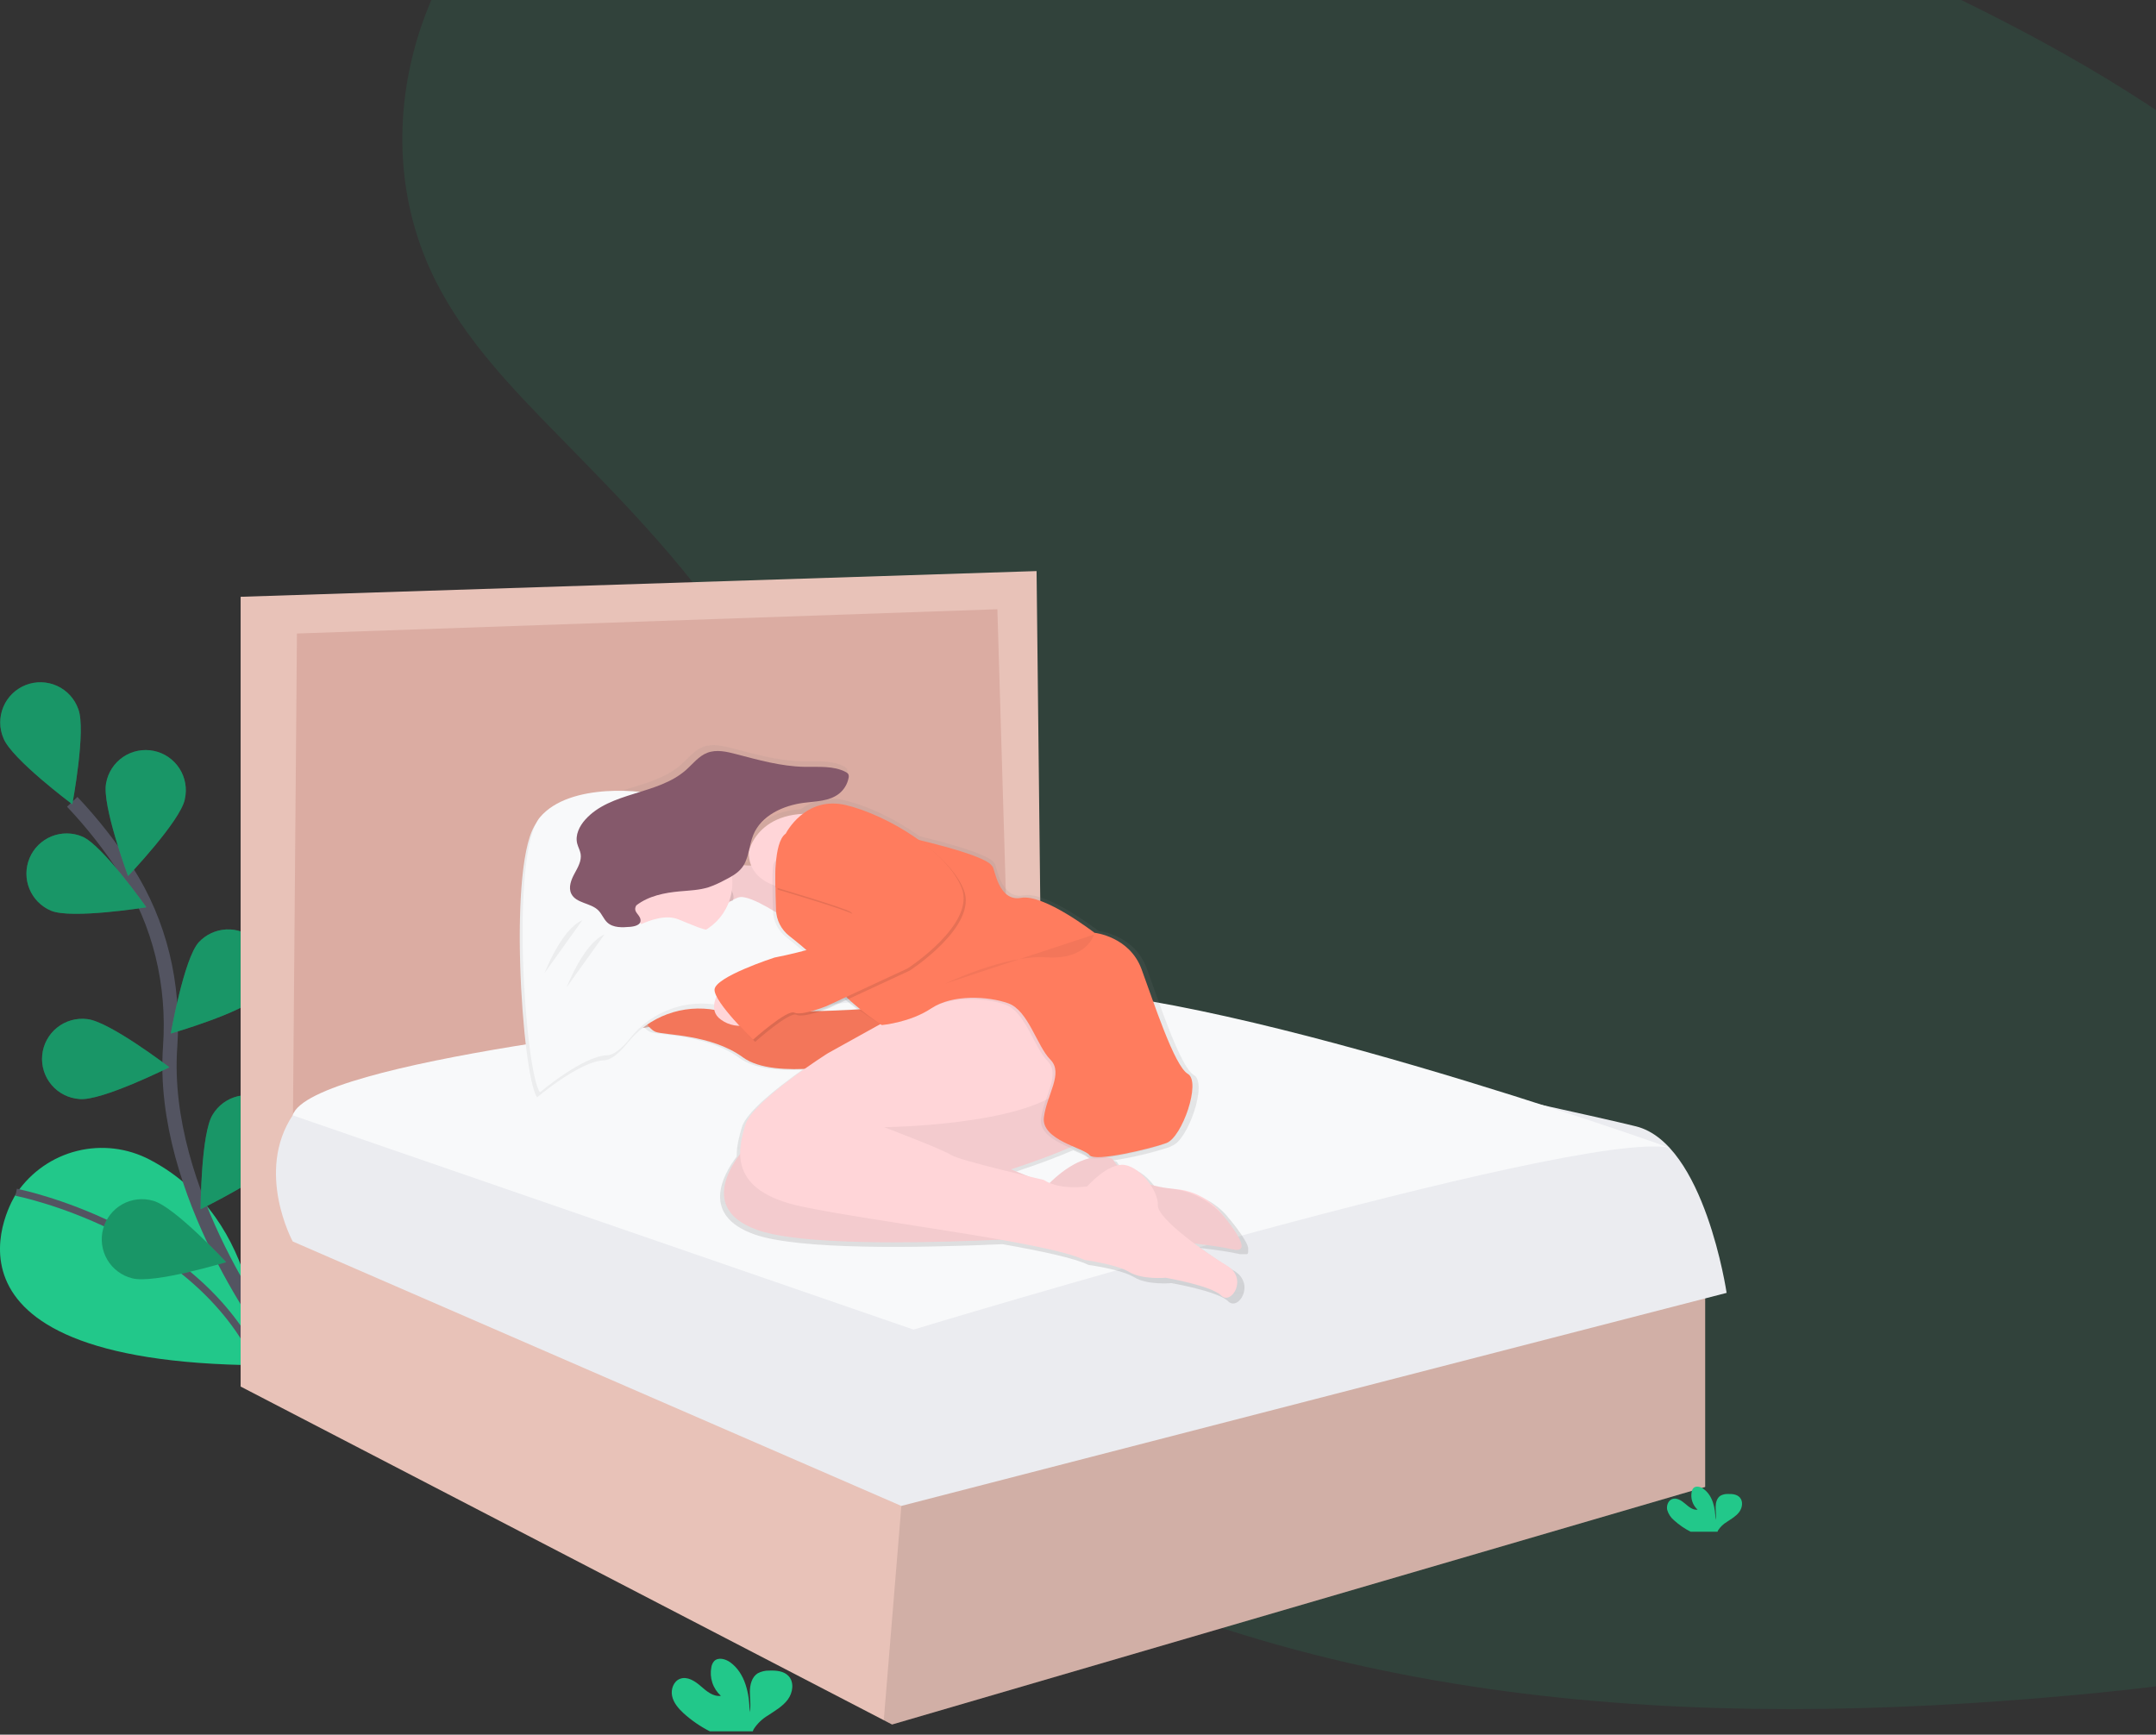 <svg width="302" height="243" viewBox="0 0 302 243" fill="none" xmlns="http://www.w3.org/2000/svg">
<rect x="0" y="0" width="302" height="243" fill="#333333" stroke="none"/>
<path opacity="0.1" d="M98.407 172.306C103.412 189.685 118.763 202.628 134.189 211.625C182.642 239.879 238.48 242.237 290.321 237.477C309.091 235.753 328.079 233.088 344.239 224.362C377.134 206.603 393.132 162.598 381.284 122.412C377.258 108.744 370.46 95.835 363.023 83.465C349.8 61.465 334.098 40.472 314.389 24.498C300.326 13.113 284.561 4.528 268.57 -2.933C223.9 -23.762 175.996 -36.475 129.486 -34.967C109.087 -34.305 88.218 -30.54 73.221 -17.659C58.225 -4.777 50.959 19.239 60.975 39.259C65.117 47.535 71.681 54.352 78.144 60.95C87.66 70.664 97.368 80.455 104.436 92.135C111.731 104.206 118.209 122.578 109.948 133.289C101.056 144.758 93.409 154.95 98.407 172.306Z" fill="#22C88A"/>
<path d="M2.154 167.412C2.154 167.412 -12.85 190.852 36.336 191.254C36.336 191.254 37.06 170.86 20.981 162.457C17.855 160.816 14.235 160.378 10.807 161.227C7.38 162.077 4.383 164.153 2.384 167.064L2.154 167.412Z" fill="#22C88A"/>
<path d="M2.267 167.018C2.267 167.018 27.459 171.982 36.337 191.254" stroke="#535461" stroke-miterlimit="10"/>
<path d="M38.534 188.1C38.534 188.1 22.359 167.197 23.836 146.59C24.441 137.943 22.41 129.304 17.718 122.009C15.486 118.556 12.942 115.313 10.118 112.324" stroke="#535461" stroke-width="2" stroke-miterlimit="10"/>
<path d="M10.965 99.335C12.094 102.229 10.13 112.669 10.13 112.669C10.13 112.669 1.615 106.315 0.486 103.422C0.189 102.728 0.034 101.982 0.03 101.227C0.027 100.472 0.176 99.724 0.467 99.028C0.759 98.332 1.188 97.701 1.728 97.174C2.269 96.647 2.91 96.234 3.613 95.96C4.316 95.686 5.067 95.556 5.822 95.578C6.576 95.6 7.319 95.774 8.005 96.089C8.691 96.404 9.306 96.853 9.815 97.411C10.324 97.969 10.715 98.623 10.965 99.335Z" fill="#22C88A"/>
<path d="M25.887 111.982C25.264 115.027 17.939 122.721 17.939 122.721C17.939 122.721 14.24 112.762 14.864 109.705C14.996 108.966 15.275 108.261 15.684 107.632C16.093 107.002 16.625 106.461 17.246 106.04C17.867 105.619 18.567 105.326 19.303 105.18C20.04 105.033 20.798 105.035 21.533 105.186C22.269 105.337 22.967 105.633 23.586 106.058C24.205 106.483 24.733 107.027 25.138 107.659C25.544 108.291 25.818 108.998 25.947 109.737C26.075 110.477 26.054 111.235 25.884 111.966L25.887 111.982Z" fill="#22C88A"/>
<path d="M36.203 139.526C34.126 141.838 23.923 144.783 23.923 144.783C23.923 144.783 25.757 134.32 27.831 132.007C28.834 130.92 30.224 130.272 31.702 130.202C33.18 130.133 34.625 130.648 35.726 131.636C36.826 132.625 37.493 134.007 37.583 135.483C37.672 136.96 37.176 138.412 36.203 139.526Z" fill="#22C88A"/>
<path d="M39.315 162.127C37.659 164.757 28.098 169.392 28.098 169.392C28.098 169.392 28.137 158.77 29.793 156.14C30.178 155.498 30.688 154.94 31.292 154.498C31.896 154.056 32.583 153.739 33.311 153.565C34.039 153.392 34.795 153.365 35.533 153.488C36.272 153.61 36.979 153.878 37.612 154.277C38.246 154.676 38.794 155.197 39.223 155.81C39.653 156.423 39.956 157.116 40.115 157.847C40.273 158.579 40.284 159.335 40.147 160.071C40.01 160.807 39.727 161.508 39.315 162.133V162.127Z" fill="#22C88A"/>
<path d="M7.145 127.576C10.009 128.787 20.497 127.098 20.497 127.098C20.497 127.098 14.389 118.404 11.525 117.194C10.843 116.906 10.112 116.756 9.372 116.751C8.632 116.746 7.899 116.887 7.213 117.166C6.528 117.444 5.904 117.855 5.377 118.375C4.851 118.895 4.432 119.513 4.144 120.195C3.857 120.877 3.706 121.608 3.701 122.348C3.696 123.088 3.837 123.821 4.116 124.507C4.395 125.192 4.806 125.816 5.325 126.343C5.845 126.869 6.464 127.288 7.145 127.576Z" fill="#22C88A"/>
<path d="M11.129 153.961C14.222 154.263 23.723 149.508 23.723 149.508C23.723 149.508 15.287 143.055 12.194 142.758C11.448 142.668 10.692 142.727 9.969 142.933C9.246 143.139 8.573 143.488 7.987 143.959C7.402 144.43 6.916 145.014 6.56 145.675C6.203 146.337 5.983 147.063 5.912 147.811C5.841 148.559 5.92 149.314 6.145 150.031C6.371 150.748 6.737 151.412 7.224 151.985C7.71 152.558 8.306 153.028 8.976 153.366C9.647 153.705 10.379 153.906 11.129 153.958V153.961Z" fill="#22C88A"/>
<path d="M18.511 179.071C21.511 179.886 31.678 176.81 31.678 176.81C31.678 176.81 24.453 169.022 21.453 168.211C20.735 168.002 19.983 167.938 19.239 168.023C18.496 168.108 17.778 168.34 17.125 168.706C16.473 169.072 15.9 169.564 15.441 170.154C14.981 170.744 14.643 171.42 14.448 172.142C14.252 172.864 14.203 173.617 14.302 174.359C14.401 175.1 14.647 175.814 15.025 176.459C15.403 177.105 15.906 177.668 16.505 178.116C17.104 178.565 17.785 178.89 18.511 179.071Z" fill="#22C88A"/>
<path opacity="0.25" d="M10.965 99.335C12.094 102.229 10.13 112.669 10.13 112.669C10.13 112.669 1.615 106.315 0.486 103.422C0.189 102.728 0.034 101.982 0.03 101.227C0.027 100.472 0.176 99.724 0.467 99.028C0.759 98.332 1.188 97.701 1.728 97.174C2.269 96.647 2.91 96.234 3.613 95.96C4.316 95.686 5.067 95.556 5.822 95.578C6.576 95.6 7.319 95.774 8.005 96.089C8.691 96.404 9.306 96.853 9.815 97.411C10.324 97.969 10.715 98.623 10.965 99.335Z" fill="black"/>
<path opacity="0.25" d="M25.887 111.982C25.264 115.027 17.939 122.721 17.939 122.721C17.939 122.721 14.24 112.762 14.864 109.705C14.996 108.966 15.275 108.261 15.684 107.632C16.093 107.002 16.625 106.461 17.246 106.04C17.867 105.619 18.567 105.326 19.303 105.18C20.04 105.033 20.798 105.035 21.533 105.186C22.269 105.337 22.967 105.633 23.586 106.058C24.205 106.483 24.733 107.027 25.138 107.659C25.544 108.291 25.818 108.998 25.947 109.737C26.075 110.477 26.054 111.235 25.884 111.966L25.887 111.982Z" fill="black"/>
<path opacity="0.25" d="M36.203 139.526C34.126 141.838 23.923 144.783 23.923 144.783C23.923 144.783 25.757 134.32 27.831 132.007C28.834 130.92 30.224 130.272 31.702 130.202C33.18 130.133 34.625 130.648 35.726 131.636C36.826 132.625 37.493 134.007 37.583 135.483C37.672 136.96 37.176 138.412 36.203 139.526Z" fill="black"/>
<path opacity="0.25" d="M39.315 162.127C37.659 164.757 28.098 169.392 28.098 169.392C28.098 169.392 28.137 158.77 29.793 156.14C30.178 155.498 30.688 154.94 31.292 154.498C31.896 154.056 32.583 153.739 33.311 153.565C34.039 153.392 34.795 153.365 35.533 153.488C36.272 153.61 36.979 153.878 37.612 154.277C38.246 154.676 38.794 155.197 39.223 155.81C39.653 156.423 39.956 157.116 40.115 157.847C40.273 158.579 40.284 159.335 40.147 160.071C40.01 160.807 39.727 161.508 39.315 162.133V162.127Z" fill="black"/>
<path opacity="0.25" d="M7.145 127.576C10.009 128.787 20.497 127.098 20.497 127.098C20.497 127.098 14.389 118.404 11.525 117.194C10.843 116.906 10.112 116.756 9.372 116.751C8.632 116.746 7.899 116.887 7.213 117.166C6.528 117.444 5.904 117.855 5.377 118.375C4.851 118.895 4.432 119.513 4.144 120.195C3.857 120.877 3.706 121.608 3.701 122.348C3.696 123.088 3.837 123.821 4.116 124.507C4.395 125.192 4.806 125.816 5.325 126.343C5.845 126.869 6.464 127.288 7.145 127.576Z" fill="black"/>
<path opacity="0.25" d="M11.129 153.961C14.222 154.263 23.723 149.508 23.723 149.508C23.723 149.508 15.287 143.055 12.194 142.758C11.448 142.668 10.692 142.727 9.969 142.933C9.246 143.139 8.573 143.488 7.987 143.959C7.402 144.43 6.916 145.014 6.56 145.675C6.203 146.337 5.983 147.063 5.912 147.811C5.841 148.559 5.92 149.314 6.145 150.031C6.371 150.748 6.737 151.412 7.224 151.985C7.71 152.558 8.306 153.028 8.976 153.366C9.647 153.705 10.379 153.906 11.129 153.958V153.961Z" fill="black"/>
<path opacity="0.25" d="M18.511 179.071C21.511 179.886 31.678 176.81 31.678 176.81C31.678 176.81 24.453 169.022 21.453 168.211C20.735 168.002 19.983 167.938 19.239 168.023C18.496 168.108 17.778 168.34 17.125 168.706C16.473 169.072 15.9 169.564 15.441 170.154C14.981 170.744 14.643 171.42 14.448 172.142C14.252 172.864 14.203 173.617 14.302 174.359C14.401 175.1 14.647 175.814 15.025 176.459C15.403 177.105 15.906 177.668 16.505 178.116C17.104 178.565 17.785 178.89 18.511 179.071Z" fill="black"/>
<path d="M36.364 86.09V167.049L144.083 146.124L142.025 84.032L36.364 86.09Z" fill="#DBACA2"/>
<path d="M238.85 181.544V208.301L124.956 241.579L123.794 240.976L33.706 194.236V83.602L145.197 80L145.884 141.405L141.422 142.78L139.706 85.345L41.594 88.748L40.91 171.937L126.327 209.331L126.394 209.315L238.85 181.544Z" fill="#E8C2B8"/>
<path opacity="0.1" d="M238.85 181.544V208.301L124.956 241.579L123.794 240.976L126.394 209.315L238.85 181.544Z" fill="black"/>
<path d="M101.543 142.692C101.543 142.692 46.4 148.195 41.046 156.164C35.691 164.134 41.001 173.911 41.001 173.911L126.248 210.959L241.855 181.114C241.855 181.114 238.768 160.187 229.164 157.787C219.56 155.386 143.05 138.92 143.05 138.92C143.05 138.92 112.177 137.032 101.543 142.692Z" fill="#EBECF0"/>
<path d="M40.994 156.24L127.958 186.257C127.958 186.257 220.715 158.132 233.855 160.78C233.855 160.78 168.969 137.555 143.05 138.566C122.395 139.371 100.768 142.761 100.768 142.761C100.768 142.761 43.397 148.524 40.994 156.24Z" fill="#F8F9FA"/>
<path d="M174.796 175.551L174.817 175.521V175.503L174.832 175.472V175.451V175.421V175.4V175.366V175.345V175.306V175.288C174.832 175.27 174.832 175.251 174.832 175.233C174.832 175.212 174.832 175.191 174.832 175.17C174.832 175.149 174.832 175.17 174.832 175.149C174.832 175.127 174.832 175.118 174.832 175.103V175.076V175.03V175V174.955V174.925V174.876V174.846V174.794V174.767L174.808 174.691L174.778 174.607V174.579L174.754 174.519V174.486L174.729 174.428L174.714 174.392L174.69 174.334L174.672 174.295L174.645 174.237L174.626 174.201L174.593 174.138L174.575 174.104L174.53 174.016L174.475 173.914L174.457 173.88L174.418 173.808L174.396 173.768L174.357 173.702L174.333 173.659L174.293 173.593L174.227 173.493L174.184 173.426L174.157 173.384L174.112 173.311L174.088 173.272L174.027 173.175V173.157L173.951 173.042L173.927 173.009L173.873 172.927L173.842 172.884L173.791 172.812L173.761 172.766L173.709 172.694L173.676 172.645L173.621 172.585L173.588 172.539L173.531 172.461L173.5 172.421L173.425 172.318V172.303L173.337 172.182L173.307 172.14L173.249 172.061L173.21 172.01L173.155 171.937L173.116 171.886L173.062 171.813L173.022 171.765L172.965 171.689L172.925 171.64L172.865 171.562L172.828 171.516L172.756 171.426L172.732 171.395C172.459 171.05 172.178 170.705 171.896 170.372C171.102 169.428 170.13 168.651 169.035 168.083C167.94 167.515 166.744 167.169 165.516 167.064C165.264 167.043 165.001 167.015 164.735 166.982H164.623L164.426 166.955H164.332L164.029 166.913L163.742 166.867L163.642 166.849L163.439 166.813L163.318 166.788L163.133 166.752L163.003 166.725L162.828 166.685L162.695 166.655L162.519 166.613L162.383 166.58L162.21 166.534L162.074 166.498L161.902 166.449C160.994 165.099 159.613 163.898 158.269 163.665C157.899 163.607 157.521 163.627 157.159 163.722L157.095 163.653L157.004 163.55L156.883 163.395L156.804 163.292L156.677 163.114L156.614 163.026C156.551 162.935 156.492 162.842 156.435 162.748C156.256 162.668 156.07 162.608 155.878 162.569C158.557 162.163 161.198 161.541 163.775 160.707C163.9 160.66 164.019 160.598 164.129 160.523L164.184 160.505C166.427 159.687 169.181 151.727 167.244 150.613C165.307 149.499 162.35 140.322 160.615 135.621C158.881 130.92 153.883 130.421 153.883 130.421C153.883 130.421 146.643 124.812 143.38 125.424C140.117 126.035 139.606 121.141 139.3 120.938C139.265 120.908 139.235 120.872 139.212 120.832C138.425 119.6 132.169 117.956 128.794 117.145C125.495 114.754 121.56 112.899 118.379 112.133C117.316 111.845 116.201 111.808 115.121 112.023C114.042 112.238 113.027 112.701 112.156 113.374C105.472 113.713 104.407 118.762 104.407 118.762C104.384 119.451 104.503 120.137 104.758 120.778C104.397 120.782 104.036 120.763 103.677 120.72C104.452 119.44 104.476 117.793 105.055 116.386C106.196 113.601 109.344 112.163 112.319 111.788C114.053 111.57 115.951 111.57 117.319 110.483C118.023 109.921 118.504 109.125 118.675 108.24C118.731 108.049 118.714 107.844 118.627 107.665C118.542 107.549 118.428 107.457 118.297 107.399C116.505 106.442 114.347 106.691 112.313 106.645C109.008 106.573 105.787 105.668 102.591 104.829C101.238 104.475 99.776 104.133 98.468 104.635C97.233 105.108 96.392 106.234 95.402 107.108C91.346 110.686 84.611 110.168 81.003 114.2C80.168 115.135 79.541 116.404 79.847 117.621C79.971 118.117 80.247 118.574 80.334 119.079C80.51 120.078 79.941 121.035 79.46 121.928C78.978 122.821 78.552 123.904 79.006 124.812C79.693 126.199 81.79 126.096 82.88 127.194C83.385 127.706 83.631 128.438 84.157 128.926C85.002 129.704 86.3 129.643 87.444 129.531C87.895 129.489 88.57 129.365 88.819 128.968C89.704 129.801 90.77 130.416 91.933 130.766C93.097 131.117 94.325 131.192 95.523 130.987C96.72 130.781 97.854 130.301 98.834 129.583C99.814 128.865 100.614 127.929 101.171 126.849C103.637 126.683 106.087 127.346 108.133 128.732C108.441 129.641 109.007 130.44 109.761 131.032C110.476 131.592 111.326 132.279 112.183 133.015C110.013 133.587 108.084 133.953 108.084 133.953C108.084 133.953 99.519 136.708 99.519 138.542C99.549 138.874 99.652 139.196 99.821 139.483C99.604 139.939 99.482 140.435 99.461 140.939C97.097 140.54 95.205 139.937 94.228 139.05C94.228 139.05 93.949 138.975 93.519 138.89C92.944 138.155 91.255 136.111 90.25 136.193C89.581 136.248 89.342 137.803 89.257 139.196C89.169 139.272 89.092 139.359 89.028 139.456C88.007 140.985 89.845 144.045 91.068 144.556C92.29 145.068 99.022 144.859 103.611 148.228C105.645 149.72 109.141 150.008 112.389 149.868C109.123 152.175 104.549 155.719 103.913 157.917C103.571 159.082 103.169 160.529 103.193 162.015C101.195 164.658 98.171 170.236 105.648 172.912C111.81 175.112 128.519 174.831 140.423 174.292C145.962 175.27 150.536 176.253 152.455 177.195C152.455 177.195 157.043 177.8 158.881 178.929C160.718 180.058 164.081 179.746 164.081 179.746C164.081 179.746 170.607 180.869 172.035 182.295C173.464 183.721 175.91 179.846 172.853 178.012C171.66 177.298 169.883 176.12 168.161 174.831C170.374 175.091 172.326 175.376 173.567 175.666L173.691 175.693H173.73H173.809H173.855H173.921H173.964H174.027H174.33H174.408H174.433H174.481H174.508H174.548H174.572H174.608H174.632L174.666 175.678H174.687L174.717 175.657H174.732L174.772 175.624L174.796 175.551ZM146.625 165.774C146.625 165.774 145.765 165.578 144.482 165.275L141.934 164.246C141.934 164.246 146.283 162.878 150.312 161.137C151.465 161.643 152.479 162.045 152.733 162.412C152.843 162.533 152.992 162.611 153.154 162.633C151.641 163.008 149.697 163.973 147.418 166.201C147.142 166.083 146.876 165.94 146.625 165.774ZM115.83 141.197L118.345 140.028C118.893 140.494 119.48 140.936 120.056 141.366C118.675 141.448 116.82 141.539 114.722 141.596C115.364 141.381 115.83 141.197 115.83 141.197Z" fill="url(#paint0_linear)"/>
<path d="M94.397 139.247C94.397 139.247 92.2 136.263 91.004 136.354C89.808 136.444 90.005 141.445 90.005 141.445L94.397 139.247Z" fill="#FFD5D8"/>
<path d="M122.65 141.245C122.65 141.245 99.289 143.143 94.897 139.147C94.897 139.147 90.805 138.049 89.806 139.547C88.807 141.045 90.605 144.039 91.803 144.538C93.002 145.038 99.591 144.841 104.083 148.131C108.575 151.421 120.355 148.736 120.355 148.736L125.247 146.839L122.65 141.245Z" fill="#FF7C5E"/>
<path opacity="0.05" d="M122.65 141.245C122.65 141.245 99.289 143.143 94.897 139.147C94.897 139.147 90.805 138.049 89.806 139.547C88.807 141.045 90.605 144.039 91.803 144.538C93.002 145.038 99.591 144.841 104.083 148.131C108.575 151.421 120.355 148.736 120.355 148.736L125.247 146.839L122.65 141.245Z" fill="black"/>
<path d="M156.094 152.426C156.094 152.426 151.102 148.833 140.82 153.334C130.538 157.835 104.883 160.223 104.883 160.223C104.883 160.223 96.299 168.807 106.093 172.303C115.888 175.799 152.813 172.909 152.813 172.909C152.813 172.909 167.886 173.908 172.578 175.006C175.417 175.672 173.183 172.458 170.958 169.818C170.182 168.894 169.23 168.131 168.158 167.576C167.086 167.02 165.914 166.681 164.711 166.58C161.763 166.328 157.674 165.402 155.803 162.327C155.803 162.327 152.21 160.529 146.819 165.92L141.619 163.807C141.619 163.807 155.894 159.315 156.393 156.319C156.893 153.322 156.094 152.426 156.094 152.426Z" fill="#FFD5D8"/>
<path opacity="0.05" d="M156.094 152.426C156.094 152.426 151.102 148.833 140.82 153.334C130.538 157.835 104.883 160.223 104.883 160.223C104.883 160.223 96.299 168.807 106.093 172.303C115.888 175.799 152.812 172.909 152.812 172.909C152.812 172.909 167.886 173.908 172.578 175.006C175.066 175.587 173.652 173.19 171.779 170.823C170.844 169.634 169.684 168.642 168.365 167.903C167.045 167.164 165.592 166.694 164.09 166.519C161.215 166.192 157.546 165.19 155.806 162.327C155.806 162.327 152.213 160.529 146.822 165.92L141.619 163.807C141.619 163.807 155.894 159.315 156.393 156.319C156.893 153.322 156.094 152.426 156.094 152.426Z" fill="black"/>
<path d="M156.193 138.251C156.193 138.251 149.903 128.263 135.029 136.953L115.96 147.547C115.96 147.547 105.366 154.236 104.379 157.629C103.393 161.022 101.882 166.813 112.267 169.01C122.652 171.208 146.81 174.001 151.901 176.499C151.901 176.499 156.393 177.104 158.191 178.197C159.988 179.289 163.282 178.996 163.282 178.996C163.282 178.996 169.671 180.094 171.07 181.493C172.468 182.891 174.862 179.096 171.869 177.301C168.875 175.506 162.086 170.711 162.183 168.825C162.28 166.94 159.886 163.607 157.579 163.202C155.273 162.796 152.288 166.195 152.288 166.195C152.288 166.195 148.496 166.801 146.198 165.287C146.198 165.287 134.418 162.59 133.219 161.794C132.021 160.998 123.836 157.902 123.836 157.902C123.836 157.902 143.208 157.702 148.892 152.511C148.892 152.511 151.09 150.913 152.885 151.412C152.9 151.427 161.783 148.034 156.193 138.251Z" fill="#FFD5D8"/>
<path d="M99.588 119.482C99.588 119.482 105.278 123.474 109.67 119.482C114.062 115.49 111.571 131.762 111.571 131.762C111.571 131.762 105.481 123.674 96.397 128.968L99.588 119.482Z" fill="#FFD5D8"/>
<path opacity="0.05" d="M99.588 119.482C99.588 119.482 105.278 123.474 109.67 119.482C114.062 115.49 111.571 131.762 111.571 131.762C111.571 131.762 105.481 123.674 96.397 128.968L99.588 119.482Z" fill="black"/>
<path d="M75.231 153.725C75.231 153.725 81.221 148.633 84.614 148.534C85.625 148.503 86.794 147.474 87.944 146.046C89.397 144.241 91.313 142.865 93.488 142.065C95.663 141.265 98.014 141.072 100.29 141.505C102.222 141.862 104.598 141.853 107.482 141.139C117.964 138.542 112.773 132.059 112.773 132.059L109.48 129.265C109.48 129.265 104.988 126.171 103.29 126.371C101.592 126.571 97.2 131.063 96.701 130.563C96.201 130.064 90.111 125.572 89.112 124.373C88.113 123.175 80.123 119.282 82.12 118.184C84.118 117.085 94.197 112.992 92.2 112.193C90.202 111.394 79.42 110.196 75.228 115.187C71.036 120.178 73.131 150.828 75.231 153.725Z" fill="#F8F9FA"/>
<path opacity="0.05" d="M75.231 153.725C75.231 153.725 81.221 148.633 84.614 148.534C85.625 148.503 86.794 147.474 87.944 146.046C89.397 144.241 91.313 142.865 93.488 142.065C95.663 141.265 98.014 141.072 100.29 141.505C102.222 141.862 104.598 141.853 107.482 141.139C117.964 138.542 112.773 132.059 112.773 132.059L109.48 129.265C109.48 129.265 104.988 126.171 103.29 126.371C101.592 126.571 97.2 131.063 96.701 130.563C96.201 130.064 90.111 125.572 89.112 124.373C88.113 123.175 80.123 119.282 82.12 118.184C84.118 117.085 94.197 112.992 92.2 112.193C90.202 111.394 79.42 110.196 75.228 115.187C71.036 120.178 73.131 150.828 75.231 153.725Z" fill="black"/>
<path d="M75.632 153.025C75.632 153.025 81.622 147.934 85.015 147.834C86.026 147.804 87.194 146.775 88.344 145.346C89.796 143.543 91.709 142.168 93.881 141.368C96.053 140.568 98.401 140.373 100.676 140.803C102.607 141.16 104.983 141.151 107.867 140.437C118.349 137.84 113.158 131.356 113.158 131.356L109.865 128.563C109.865 128.563 105.373 125.469 103.675 125.669C101.977 125.869 97.585 130.36 97.086 129.861C96.586 129.362 90.496 124.87 89.498 123.671C88.499 122.473 80.523 118.583 82.515 117.496C84.506 116.41 94.595 112.305 92.597 111.506C90.599 110.707 79.818 109.509 75.626 114.5C71.433 119.491 73.534 150.129 75.632 153.025Z" fill="#F8F9FA"/>
<path d="M104.879 119.282C104.879 119.282 106.477 111.694 118.158 114.691C129.838 117.687 135.629 124.174 135.629 124.174L125.035 129.065L112.056 124.673C112.056 124.673 104.782 124.761 104.879 119.282Z" fill="#FFD5D8"/>
<path opacity="0.05" d="M126.245 117.384C126.245 117.384 137.478 119.806 138.537 121.474C138.56 121.513 138.59 121.548 138.625 121.577C138.928 121.776 139.424 126.568 142.617 125.969C145.811 125.369 152.909 130.86 152.909 130.86C152.909 130.86 157.8 131.359 159.498 135.951C161.196 140.543 164.09 149.529 165.988 150.625C167.885 151.721 165.189 159.509 162.994 160.311C160.8 161.113 152.912 163.008 152.213 162.009C151.513 161.01 145.423 159.911 145.823 156.718C146.222 153.525 148.617 150.528 146.731 148.63C144.845 146.733 143.638 141.741 140.841 140.742C138.044 139.744 133.053 139.444 130.059 141.442C127.066 143.439 123.449 143.527 123.449 143.527C123.449 143.527 117.259 139.934 116.26 137.437C115.588 135.754 112.24 132.939 110.127 131.284C109.574 130.849 109.121 130.299 108.802 129.672C108.483 129.044 108.304 128.355 108.278 127.651C108.19 125.188 108.112 121.555 108.372 120.968C108.771 120.06 114.262 114.678 114.262 114.678L126.245 117.384Z" fill="black"/>
<path d="M126.645 117.194C126.645 117.194 137.878 119.615 138.937 121.283C138.959 121.323 138.989 121.357 139.025 121.386C139.327 121.586 139.824 126.377 143.017 125.778C146.21 125.179 153.308 130.669 153.308 130.669C153.308 130.669 158.2 131.169 159.898 135.76C161.596 140.352 164.489 149.339 166.387 150.434C168.285 151.53 165.588 159.318 163.394 160.12C161.199 160.922 153.311 162.817 152.612 161.818C151.913 160.82 145.823 159.721 146.223 156.527C146.622 153.334 149.016 150.338 147.131 148.44C145.245 146.542 144.037 141.551 141.24 140.552C138.444 139.553 133.452 139.253 130.459 141.251C127.465 143.249 123.521 143.597 123.521 143.597C123.521 143.597 117.682 139.753 116.684 137.259C116.012 135.576 112.664 132.761 110.551 131.105C109.998 130.67 109.545 130.12 109.226 129.493C108.906 128.866 108.728 128.176 108.702 127.473C108.614 125.009 108.535 121.377 108.796 120.79C109.195 119.882 114.686 114.5 114.686 114.5L126.645 117.194Z" fill="#FF7C5E"/>
<path d="M100.787 138.848C100.687 138.948 98.989 141.445 100.986 142.84C101.539 143.245 102.178 143.518 102.853 143.637C103.528 143.756 104.221 143.719 104.879 143.527L100.787 138.848Z" fill="#FFD5D8"/>
<path opacity="0.1" d="M110.36 117.085C110.36 117.085 113.057 111.694 118.835 113.092C124.614 114.491 133.01 119.582 135.008 124.673C137.005 129.764 127.441 135.96 127.441 135.96L116.06 141.251C116.06 141.251 112.567 142.649 111.568 142.159C110.569 141.669 105.778 145.949 105.778 145.949C105.778 145.949 100.387 140.758 100.387 138.96C100.387 137.162 108.774 134.447 108.774 134.447C108.774 134.447 118.763 132.549 118.657 130.654C118.657 130.654 120.355 128.656 119.456 128.057C118.557 127.458 108.922 124.613 108.922 124.613C108.922 124.613 108.574 118.283 110.36 117.085Z" fill="black"/>
<path d="M110.058 116.785C110.058 116.785 112.755 111.394 118.533 112.793C124.312 114.191 132.708 119.282 134.706 124.373C136.703 129.465 127.142 135.657 127.142 135.657L115.761 140.948C115.761 140.948 112.268 142.347 111.269 141.856C110.27 141.366 105.479 145.646 105.479 145.646C105.479 145.646 100.088 140.455 100.088 138.657C100.088 136.859 108.475 134.144 108.475 134.144C108.475 134.144 118.464 132.246 118.358 130.351C118.358 130.351 120.056 128.354 119.157 127.754C118.258 127.155 108.624 124.31 108.624 124.31C108.624 124.31 108.275 117.984 110.058 116.785Z" fill="#FF7C5E"/>
<path opacity="0.1" d="M97.294 127.966C98.913 126.98 100.736 126.376 102.624 126.202C103.172 125.145 101.734 123.995 101.734 122.724C101.734 121.658 101.329 121.253 100.935 120.327C99.507 119.809 100.487 118.48 100.487 118.48L97.294 127.966Z" fill="black"/>
<path d="M94.896 131.362C99.142 131.362 102.584 127.92 102.584 123.674C102.584 119.428 99.142 115.986 94.896 115.986C90.65 115.986 87.208 119.428 87.208 123.674C87.208 127.92 90.65 131.362 94.896 131.362Z" fill="#FFD5D8"/>
<path d="M89.133 126.828C90.85 125.502 93.083 125.057 95.245 124.864C96.594 124.743 97.969 124.7 99.264 124.289C100.009 124.029 100.732 123.709 101.425 123.332C102.351 122.86 103.308 122.364 103.941 121.537C104.927 120.248 104.897 118.462 105.515 116.958C106.631 114.233 109.713 112.823 112.637 112.457C114.335 112.242 116.19 112.242 117.534 111.179C118.224 110.629 118.695 109.851 118.863 108.985C118.917 108.798 118.899 108.597 118.814 108.422C118.731 108.308 118.619 108.219 118.491 108.162C116.735 107.226 114.622 107.469 112.634 107.423C109.398 107.353 106.244 106.464 103.114 105.643C101.788 105.295 100.357 104.962 99.079 105.453C97.869 105.916 97.049 107.018 96.077 107.874C92.106 111.379 85.513 110.871 81.981 114.818C81.164 115.726 80.549 116.976 80.849 118.165C80.973 118.653 81.239 119.098 81.327 119.594C81.5 120.572 80.943 121.51 80.471 122.382C79.998 123.253 79.587 124.319 80.026 125.206C80.701 126.562 82.75 126.462 83.818 127.536C84.315 128.036 84.551 128.747 85.068 129.231C85.898 129.994 87.166 129.934 88.286 129.837C88.891 129.779 89.881 129.58 89.708 128.768C89.563 128.042 88.604 127.73 89.133 126.828Z" fill="#85596B"/>
<path d="M86.448 131.42C86.448 131.42 91.691 127.485 94.984 128.774C98.277 130.064 99.176 130.772 101.274 129.985C103.371 129.198 104.267 131.583 104.267 131.583L91.203 135.355L86.448 131.42Z" fill="#F8F9FA"/>
<path opacity="0.05" d="M79.375 138.3C79.375 138.3 81.772 132.11 84.666 130.911L79.375 138.3Z" fill="black"/>
<path opacity="0.05" d="M76.278 136.302C76.278 136.302 78.676 130.112 81.569 128.914L76.278 136.302Z" fill="black"/>
<path opacity="0.05" d="M132.384 137.8C132.384 137.8 140.859 133.708 146.558 134.108C152.258 134.507 153.248 130.914 153.248 130.914" fill="black"/>
<path d="M95.721 239.974C95.015 239.317 94.352 238.543 94.147 237.601C93.941 236.66 94.343 235.528 95.245 235.18C96.253 234.792 97.334 235.482 98.151 236.2C98.968 236.917 99.907 237.713 100.975 237.562C100.425 237.063 100.013 236.43 99.78 235.724C99.547 235.019 99.501 234.265 99.646 233.536C99.693 233.235 99.821 232.953 100.016 232.719C100.576 232.114 101.593 232.377 102.261 232.849C104.38 234.363 104.986 237.247 105.001 239.856C105.216 238.915 105.034 237.934 105.04 236.969C105.046 236.003 105.309 234.935 106.124 234.414C106.631 234.141 107.201 234.008 107.776 234.027C108.736 233.99 109.804 234.087 110.458 234.789C111.272 235.661 111.063 237.123 110.352 238.082C109.641 239.042 108.566 239.644 107.577 240.307C106.782 240.781 106.104 241.427 105.594 242.199C105.534 242.307 105.484 242.42 105.446 242.538H99.437C98.088 241.855 96.838 240.993 95.721 239.974Z" fill="#22C88A"/>
<path d="M234.51 212.99C234.042 212.608 233.701 212.093 233.532 211.513C233.405 210.926 233.656 210.224 234.216 210C234.843 209.76 235.515 210.193 236.033 210.635C236.55 211.077 237.122 211.577 237.788 211.483C237.446 211.172 237.19 210.779 237.045 210.34C236.9 209.901 236.871 209.433 236.962 208.979C236.991 208.792 237.07 208.616 237.192 208.471C237.54 208.099 238.173 208.259 238.59 208.553C239.916 209.485 240.285 211.277 240.294 212.908C240.428 212.324 240.316 211.713 240.319 211.113C240.322 210.514 240.485 209.848 240.994 209.527C241.309 209.357 241.664 209.274 242.023 209.285C242.628 209.264 243.282 209.325 243.69 209.76C244.196 210.302 244.066 211.21 243.624 211.807C243.182 212.403 242.513 212.778 241.899 213.19C241.405 213.485 240.984 213.887 240.667 214.367C240.63 214.434 240.599 214.504 240.576 214.576H236.82C235.982 214.154 235.205 213.62 234.51 212.99Z" fill="#22C88A"/>
<defs>
<linearGradient id="paint0_linear" x1="126.869" y1="182.604" x2="126.869" y2="104.381" gradientUnits="userSpaceOnUse">
<stop stop-color="#808080" stop-opacity="0.25"/>
<stop offset="0.54" stop-color="#808080" stop-opacity="0.12"/>
<stop offset="1" stop-color="#808080" stop-opacity="0.1"/>
</linearGradient>
</defs>
</svg>
